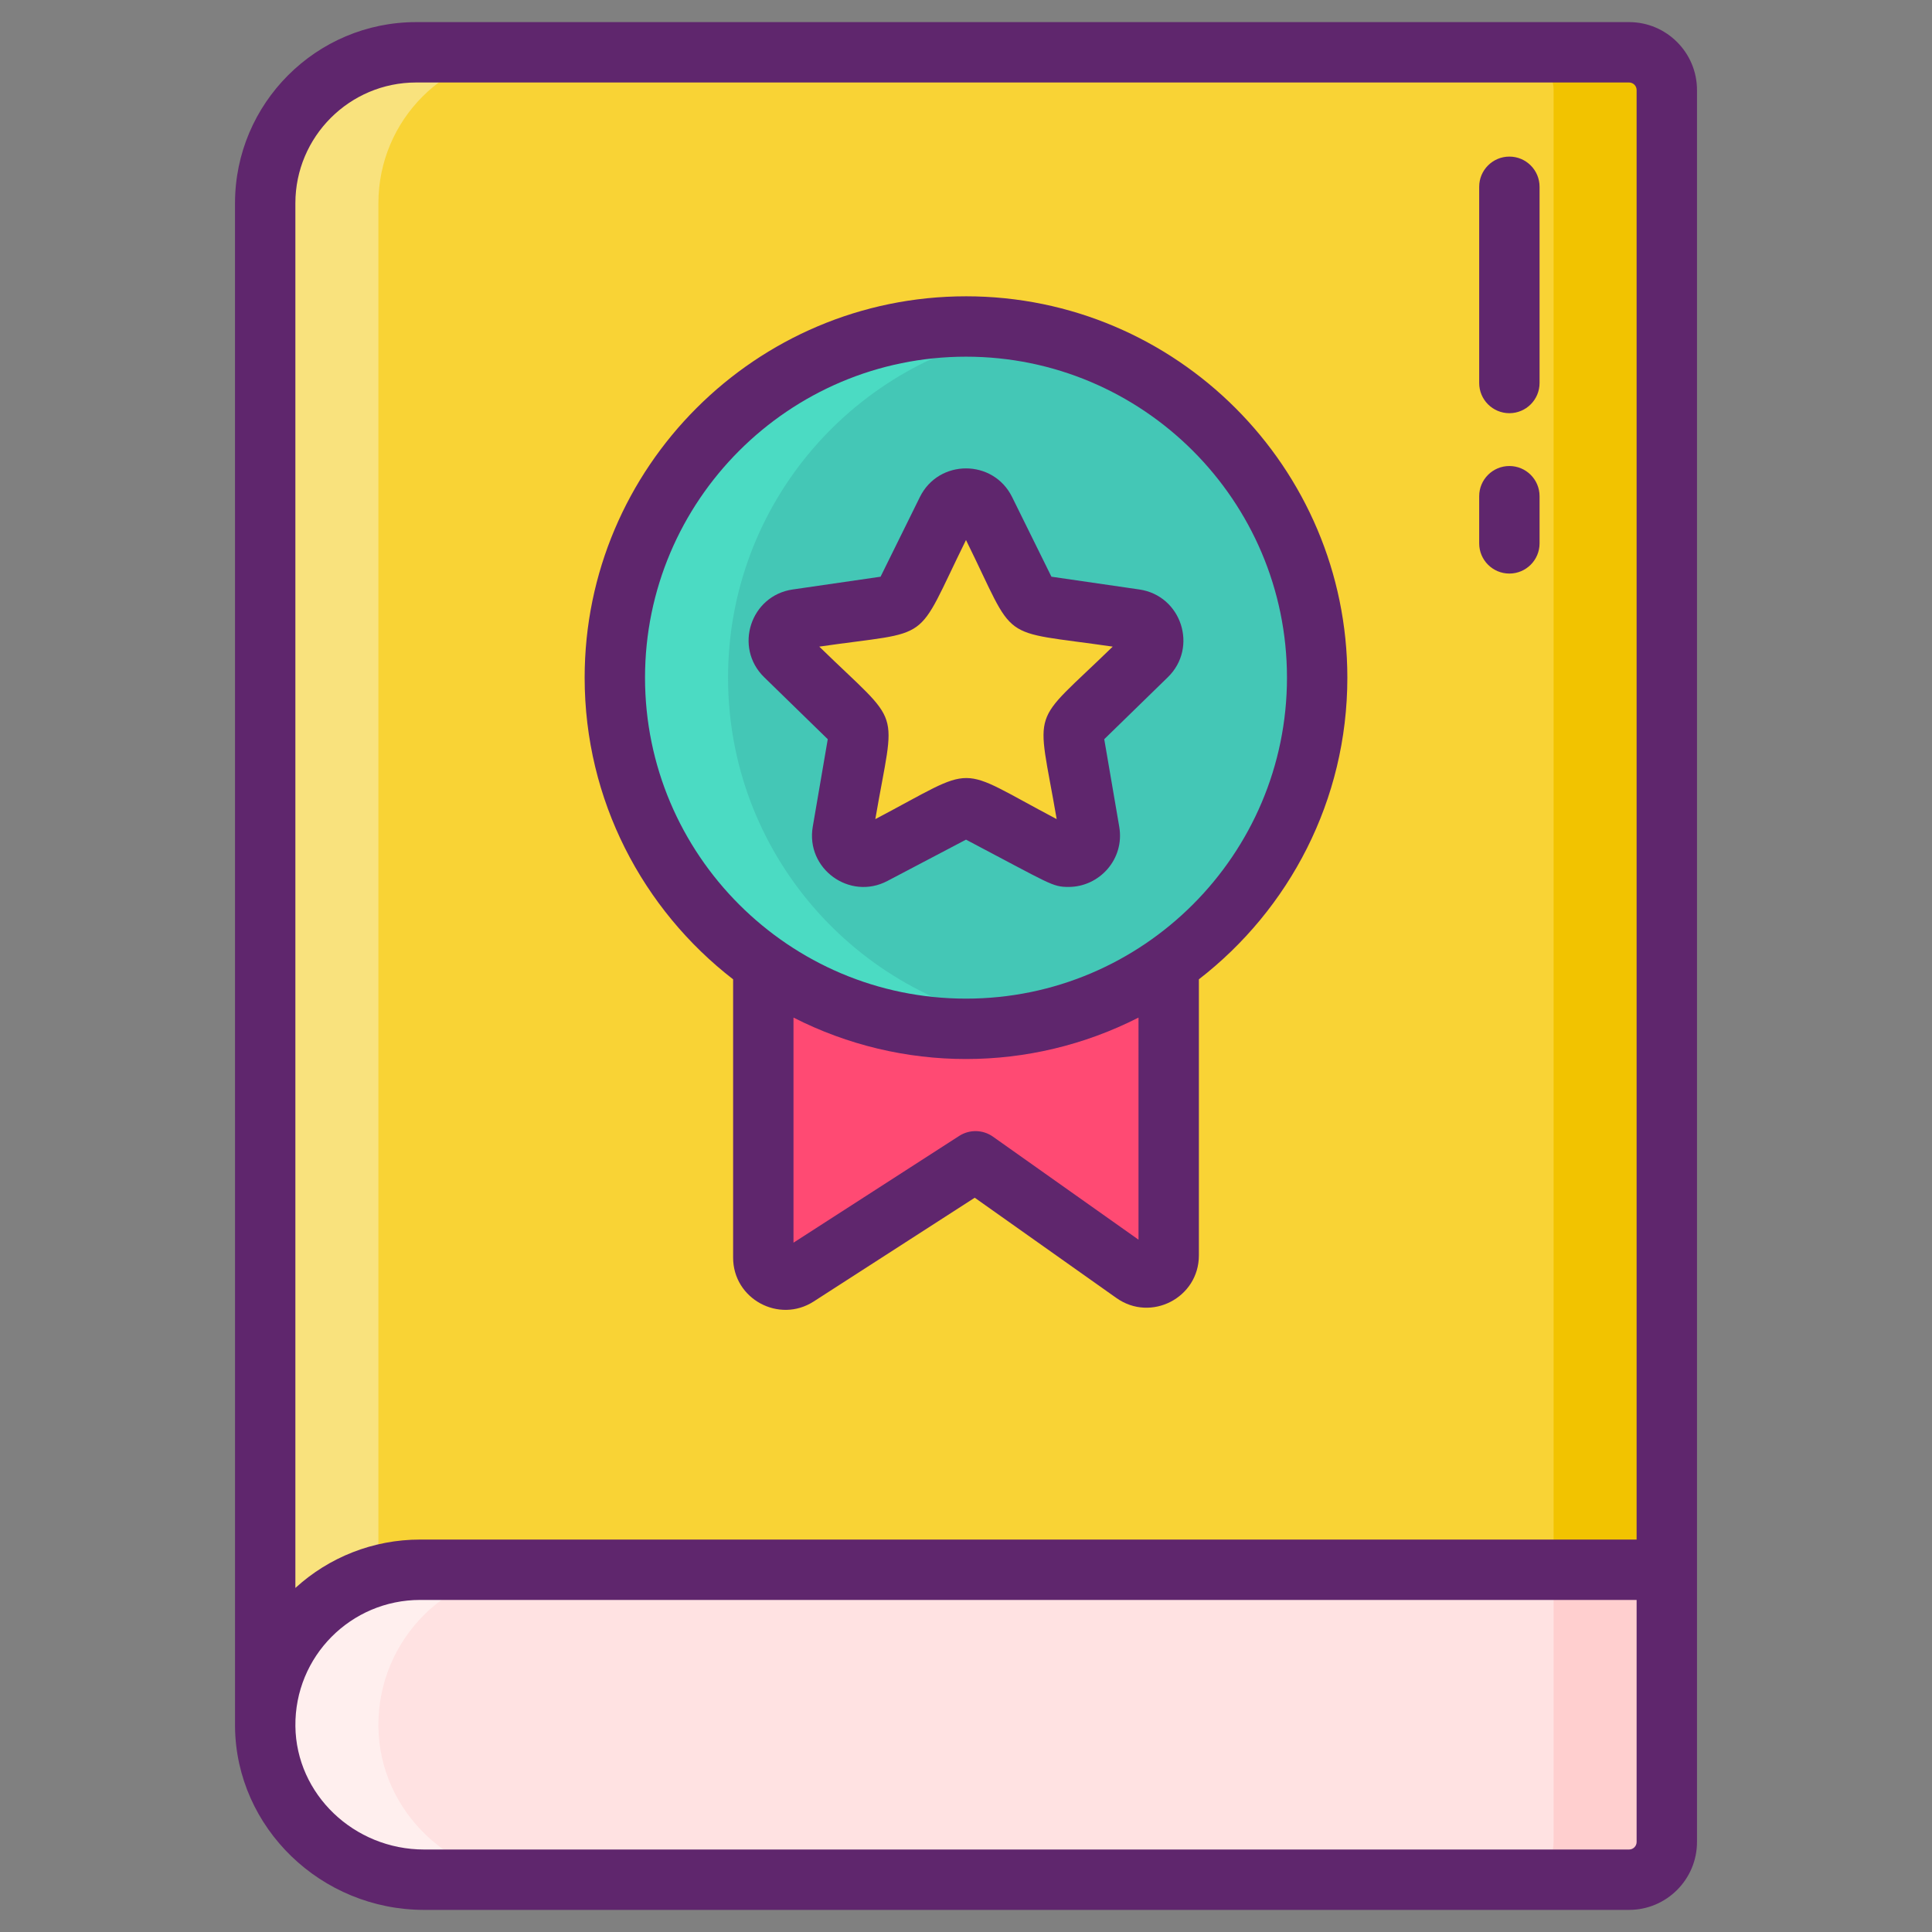 <svg id="Layer_1" enable-background="new 0 0 256 256" height="512" viewBox="0 0 256 256" width="512" xmlns="http://www.w3.org/2000/svg"><rect x="0" y="0" width="256" height="256" fill="#808080" stroke="none"/><g><path d="m220.86 11.93v196.07h-165.19c-5.67 0-10.8 2.3-14.52 6.02-3.71 3.72-6.01 8.85-6.01 14.52v-201.61c0-11.046 8.954-20 20-20h160.72c2.761 0 5 2.239 5 5z" fill="#f9d335"/><path d="m55.67 208c-5.67 0-10.8 2.3-14.52 6.02-3.762 3.772-6.074 8.994-6.009 14.759.129 11.333 9.724 20.291 21.058 20.291h159.661c2.761 0 5-2.239 5-5v-15.53-20.54z" fill="#ffe2e2"/><path d="m101.142 121.052v45.587c0 2.315 2.56 3.706 4.506 2.455l23.614-15.215 20.984 14.852c1.935 1.374 4.612-.012 4.612-2.385v-45.295h-53.716z" fill="#ff4a73"/><circle cx="128" cy="89.793" fill="#44c7b6" r="46.531"/><path d="m150.391 82.067-12.261-1.782c-.917-.134-1.71-.71-2.12-1.541l-5.483-11.11c-1.033-2.093-4.018-2.093-5.051 0l-5.483 11.11c-.41.831-1.203 1.407-2.12 1.541l-12.261 1.782c-2.31.336-3.232 3.174-1.561 4.803l8.872 8.649c.664.647.967 1.579.81 2.492l-2.094 12.212c-.395 2.3 2.02 4.055 4.086 2.969l10.967-5.766c.82-.431 1.801-.431 2.621 0l10.967 5.766c2.066 1.086 4.481-.669 4.086-2.969l-2.095-12.212c-.157-.913.146-1.846.81-2.492l8.872-8.649c1.67-1.629.748-4.468-1.562-4.803z" fill="#f9d335"/><path d="m70.14 6.93c-11.05 0-20 8.95-20 20v181.84c-3.45.95-6.53 2.79-8.99 5.25-3.71 3.72-6.01 8.85-6.01 14.52v-201.61c0-11.05 8.95-20 20-20z" fill="#f9e27d"/><path d="m220.86 11.93v196.07h-15v-196.07c0-2.76-2.24-5-5-5h15c2.76 0 5 2.24 5 5z" fill="#f2c300"/><path d="m135.5 135.71c-2.44.4-4.95.61-7.5.61-25.7 0-46.53-20.83-46.53-46.53s20.83-46.53 46.53-46.53c2.55 0 5.06.21 7.5.61-22.13 3.58-39.03 22.77-39.03 45.92s16.9 42.34 39.03 45.92z" fill="#4bdbc3"/><path d="m71.2 249.07h-15c-11.33 0-20.93-8.96-21.06-20.29-.06-5.77 2.25-10.99 6.01-14.76 3.72-3.72 8.85-6.02 14.52-6.02h15c-5.67 0-10.8 2.3-14.52 6.02-3.76 3.77-6.07 8.99-6.01 14.76.13 11.33 9.73 20.29 21.06 20.29z" fill="#ffefee"/><path d="m220.86 208v36.07c0 2.76-2.24 5-5 5h-15c2.76 0 5-2.24 5-5v-36.07z" fill="#ffcfcf"/><g fill="#5f266d"><path d="m215.86 2.93h-160.72c-13.233 0-24 10.767-24 24 0 .268-.001 201.626.002 201.894.152 13.369 11.393 24.246 25.058 24.246h159.66c4.963 0 9-4.038 9-9 0-9.31 0-219.455 0-232.14 0-4.962-4.037-9-9-9zm1 241.14c0 .551-.448 1-1 1h-159.661c-9.304 0-16.955-7.329-17.058-16.336-.105-9.277 7.37-16.734 16.529-16.734h161.19zm0-40.07h-161.19c-6.248 0-12.079 2.354-16.508 6.391-.007.007-.015.012-.023.019v-183.48c0-8.822 7.178-16 16-16h160.721c.552 0 1 .449 1 1z"/><path d="m150.966 78.108-11.646-1.692-5.208-10.552c-2.498-5.065-9.727-5.064-12.225 0l-5.208 10.553-11.646 1.692c-5.588.811-7.821 7.685-3.777 11.626l8.426 8.214-1.988 11.598c-.956 5.577 4.903 9.809 9.89 7.186l10.416-5.476c11.258 5.919 11.407 6.266 13.594 6.266 4.082 0 7.448-3.681 6.712-7.976l-1.988-11.599 8.425-8.213c4.045-3.942 1.811-10.814-3.777-11.627zm-10.95 30.428c-13.717-7.211-10.145-7.3-24.031 0 2.633-15.355 3.749-11.962-7.426-22.855 15.345-2.229 12.509-.078 19.441-14.125 6.859 13.898 3.924 11.87 19.441 14.125-11.111 10.831-10.071 7.427-7.425 22.855z"/><path d="m128 39.262c-27.863 0-50.531 22.668-50.531 50.531 0 16.25 7.719 30.723 19.673 39.973v36.873c0 5.485 6.088 8.768 10.673 5.817l21.343-13.751 18.773 13.288c4.579 3.248 10.928-.028 10.928-5.646v-36.581c11.954-9.25 19.673-23.723 19.673-39.973-.001-27.863-22.669-50.531-50.532-50.531zm22.858 125.002-19.285-13.65c-1.331-.943-3.105-.982-4.477-.098l-21.955 14.146v-29.827c14.367 7.321 31.348 7.322 45.717 0zm-22.858-31.94c-23.452 0-42.531-19.079-42.531-42.531s19.079-42.531 42.531-42.531 42.531 19.079 42.531 42.531-19.079 42.531-42.531 42.531z"/><path d="m200 61.75c-2.209 0-4 1.791-4 4v6.25c0 2.209 1.791 4 4 4s4-1.791 4-4v-6.25c0-2.209-1.791-4-4-4z"/><path d="m200 20.75c-2.209 0-4 1.791-4 4v26c0 2.209 1.791 4 4 4s4-1.791 4-4v-26c0-2.209-1.791-4-4-4z"/></g></g></svg>